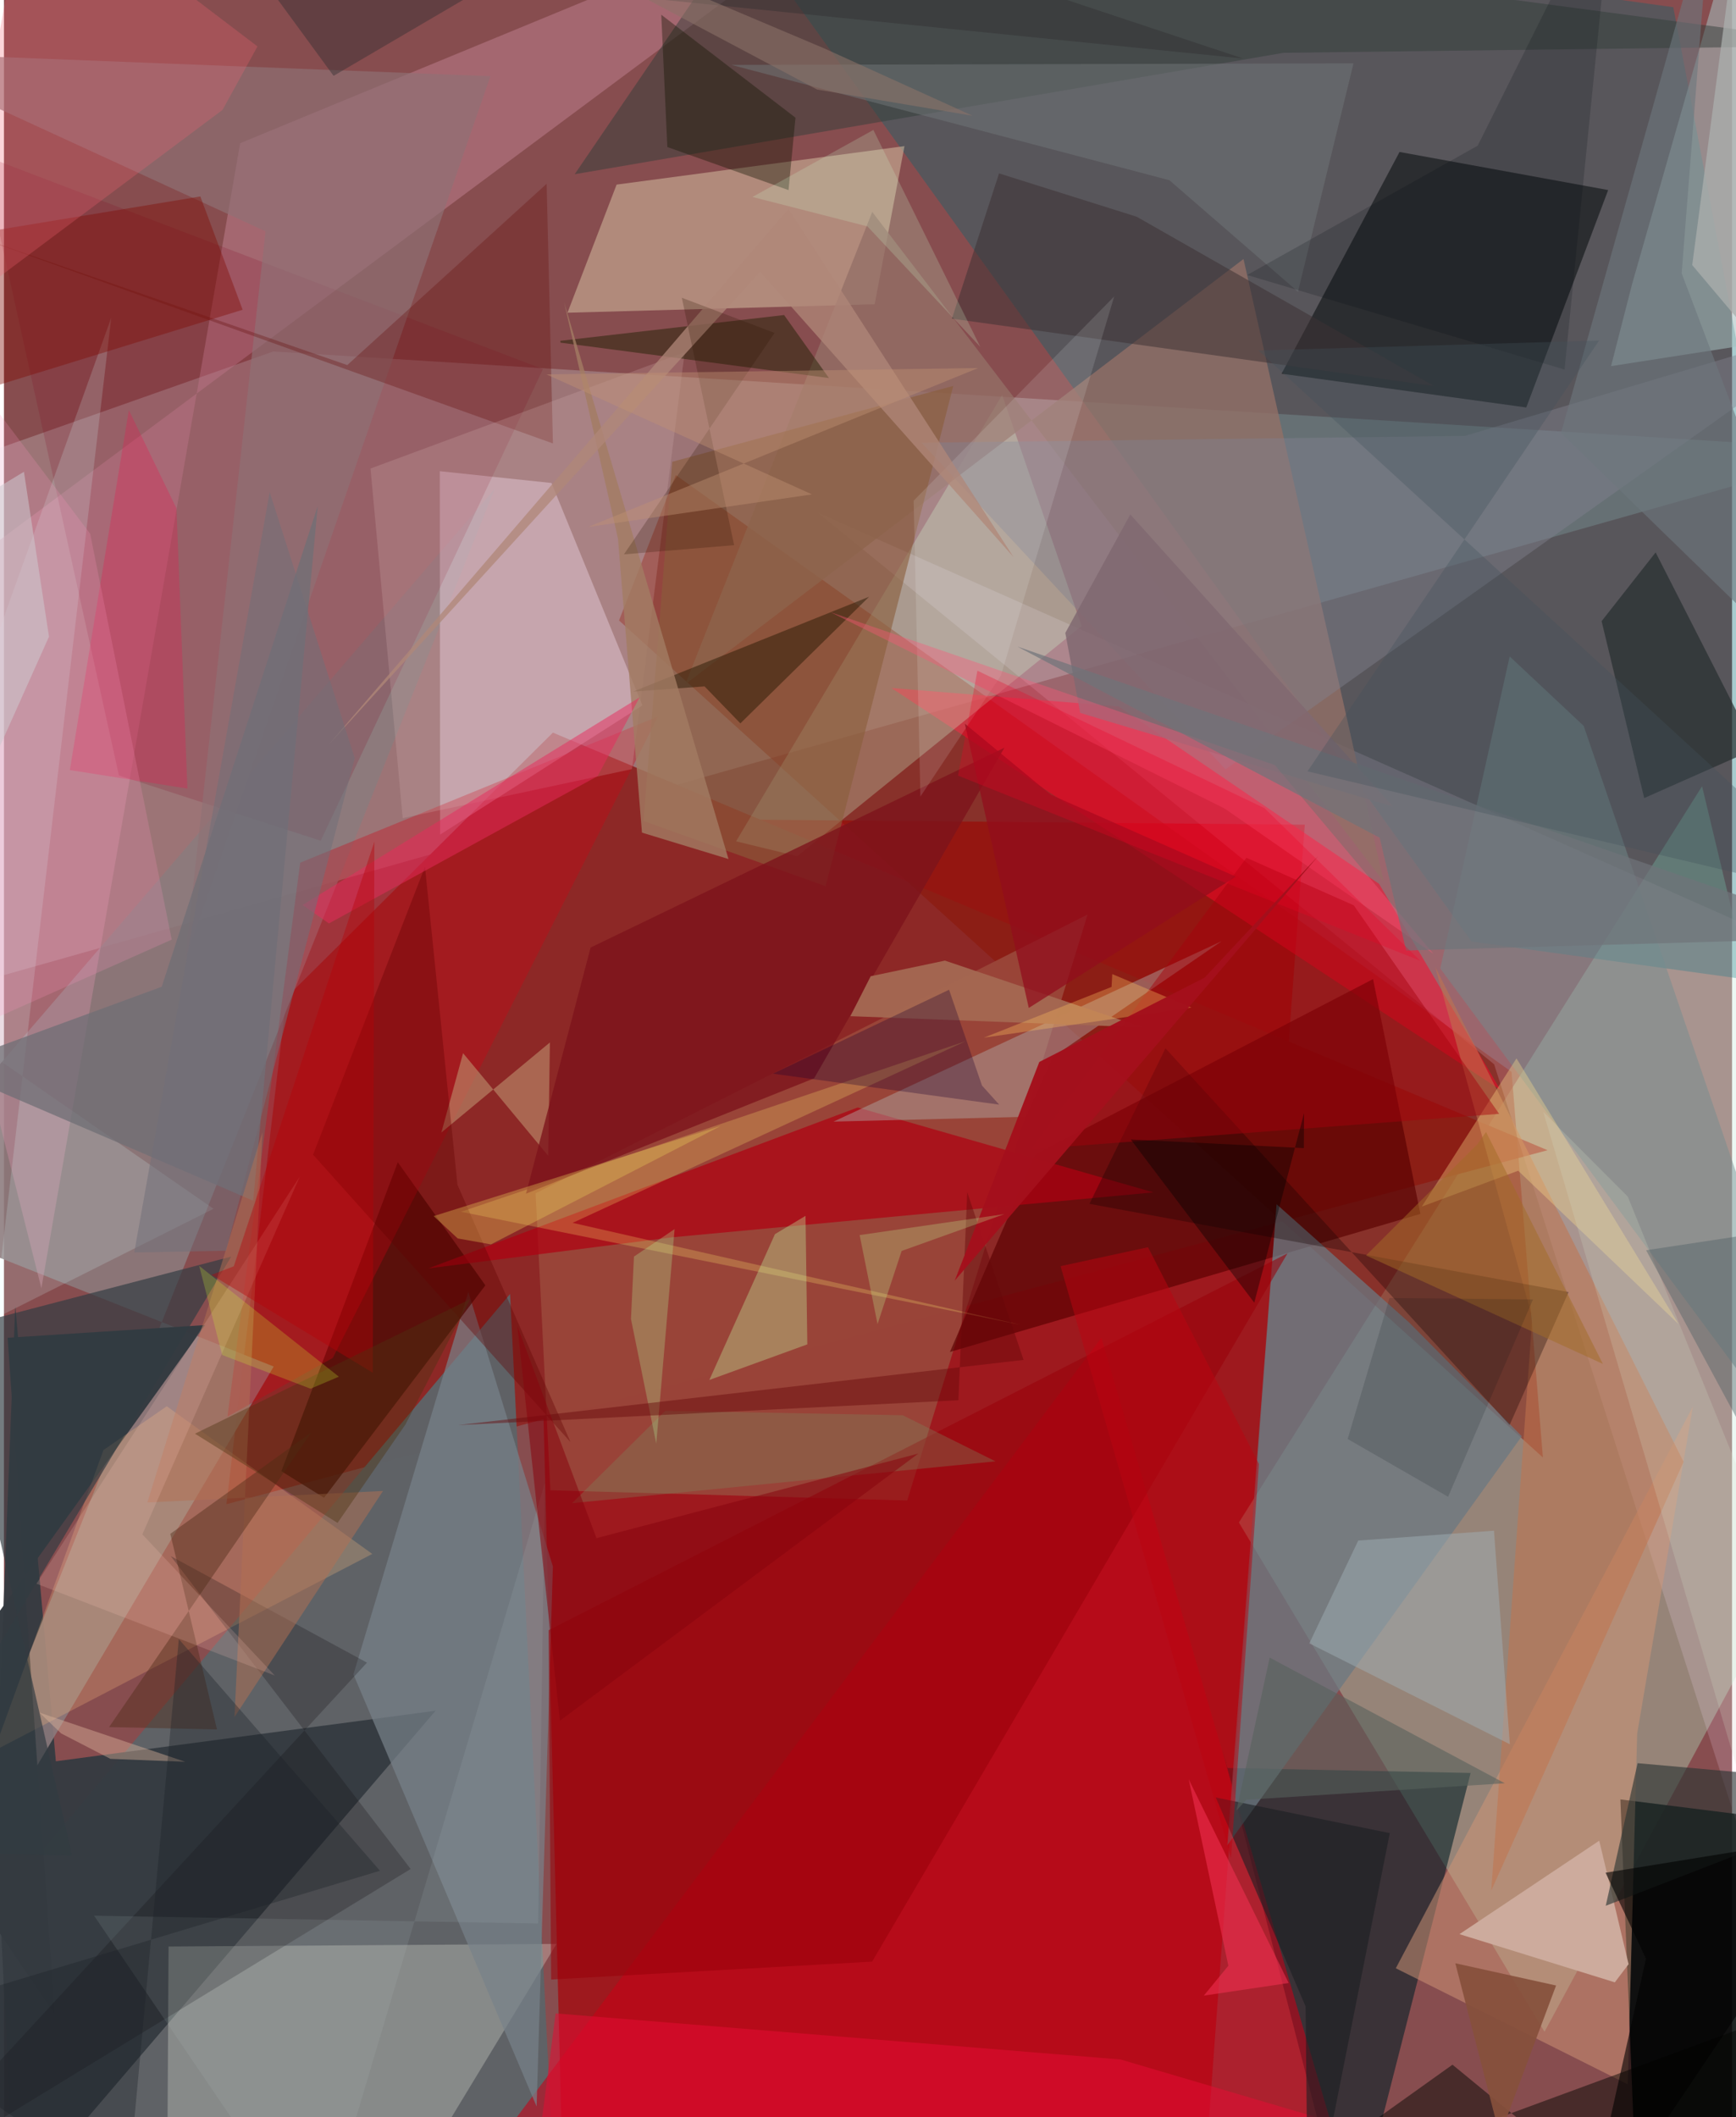 <svg xmlns="http://www.w3.org/2000/svg" width="228" height="278" viewBox="0 0 836 1024"><path fill="#874d4f" d="M0 0h836v1024H0z"/><path fill="#9e191e" d="M253.683 395.435l17.337 684.495 307.408 6.07 50.876-687.121z"/><path fill="#e4f2f9" fill-opacity=".235" d="M898 217.693L-54.93 487.151l11.303-255.795L130.306 170z"/><path fill="#b7f9d0" fill-opacity=".318" d="M821.493 380.28L597.429 736.377l147.85 246.319L898 699.54z"/><path fill="#006871" fill-opacity=".345" d="M898 481.347L709.986 455.41 337.649-62 807.586 3.491z"/><path fill="#8d2826" d="M136.673 482.4L107.63 727.52l639.138-171.2-481.213-201.972z"/><path fill="#010807" fill-opacity=".878" d="M781.986 870.315l71.445 8.96L850.488 1086h-59.77z"/><path fill="#5f6266" fill-opacity=".992" d="M244.837 625.878L-2.117 919.626 6.225 1086l260.615-15.846z"/><path fill="#001f26" fill-opacity=".573" d="M709.53 857.522l-117.665-2.413-2.442-8.832L651.161 1086z"/><path fill="#343a40" fill-opacity=".937" d="M-12.367 1086L5.47 631.711l19.646 220.157 183.68-24.446z"/><path fill="#8b1403" fill-opacity=".478" d="M297.553 300.1l27.451-70.32 404.338 288.655 15.154 186.495z"/><path fill="#8b7b7d" fill-opacity=".882" d="M237.412 236.451L-62 584.551l192.498 76.387L-62 985.633z"/><path fill="#ead1e5" fill-opacity=".478" d="M210.852 227.903l.135 175.78 97.892-62.51-44-107.566z"/><path fill="#ffe4ff" fill-opacity=".169" d="M720.903 514.756L898 1068.606V471.913L393.819 247.999z"/><path fill="#dac4a6" fill-opacity=".51" d="M272.62 151.251l148.614-4.091 14.414-76.484-139.266 18.608z"/><path fill="#994538" fill-opacity=".98" d="M257.193 577.148L524.246 442.3l-87.279 283.445-172.62-4.955z"/><path fill="#0f1416" fill-opacity=".612" d="M736.45 197.083l39.626-105.162-100.933-18.42-57.074 107.248z"/><path fill="#fbfff0" fill-opacity=".255" d="M187.948 1071.214l-109.086 1.506.775-131.255 187.685-1.272z"/><path fill="#ff052a" fill-opacity=".498" d="M723.932 527.14l-58.697-99.67-125.979-85.792-109.977-8.936z"/><path fill="#c70015" fill-opacity=".573" d="M169.639 1086h31.936l329.328-438.963 111.401 380.896z"/><path fill="#590000" fill-opacity=".663" d="M685.225 587.123L457.63 653.907l41.206-95.468L662.33 473.56z"/><path fill="#d492a7" fill-opacity=".38" d="M432.542-62L-62 305.809l80.105 317.249L114.263 69.26z"/><path fill="#a5bdbe" fill-opacity=".549" d="M866.563 163.225l-89.1 13.864 10.169-39.66L844.656-62z"/><path fill="#343a40" fill-opacity=".984" d="M97.359 640.878l-95.582 6.148 22.766 327.326-80.837-119.68z"/><path fill="#d1ffd2" fill-opacity=".271" d="M354.17 406.917l29.615 7.21L521.344 302.77 482.9 191.06z"/><path fill="#6b7882" fill-opacity=".741" d="M734.297 694.649l-142.46 197.81 23.82-310.02 64.109 57.192z"/><path fill="#77818a" fill-opacity=".706" d="M265.557 757.622l-7.864 261.22-88.624-209 55.578-185.047z"/><path fill="#d19678" fill-opacity=".514" d="M790.11 838.418l-4.561 169.676-112.211-56.114 143.696-271.622z"/><path fill="#947067" fill-opacity=".78" d="M420.044 102.49l247.399 323.92-67.782-301.134L329.623 330.91z"/><path fill="#470800" fill-opacity=".722" d="M154.847 724.424L232.9 621.671l-42.377-59.542-56.314 149.435z"/><path fill="#d00013" fill-opacity=".329" d="M143.317 417.24L108.11 685.19l50.988-28.431 157.386-310.257z"/><path fill="#80001f" fill-opacity=".173" d="M55.602 375.029l97.641 31.604 107.5-228.109L-10.49 74.987z"/><path fill="#af0112" fill-opacity=".706" d="M205.294 613.478l117.896-15.034 232.898-21.727-143.075-41.067z"/><path fill="#303e39" fill-opacity=".478" d="M366.458-48.327L276.092 84.27l342.977-58.73 278.316-3.466z"/><path fill="#b1b1ae" fill-opacity=".427" d="M507.424 511.216l-13.034 28.93-93.077 2.338 187.849-87.309z"/><path fill="#fcbb7e" fill-opacity=".259" d="M48.137 701.334L-4.817 846.808l183.005-95.234-99.432-71.416z"/><path fill="#895e3a" fill-opacity=".604" d="M397.495 428.594L309.41 397.08l13.866-173.727 135.972-36.7z"/><path fill="#8e7175" fill-opacity=".667" d="M126.553 111.878L-62 25.234 235.308 36.86 87.538 464.724z"/><path fill="#c0744d" fill-opacity=".545" d="M719.498 914.457l19.87-277.15-46.962-169.66 120.152 239.396z"/><path fill="#fde16c" fill-opacity=".255" d="M275.1 591.45l190.191-87.882-244.186 82.518 270.67 54.656z"/><path fill="#828290" fill-opacity=".435" d="M443.902 214.128l262.892-3.3L898 153.878 590.962 372.116z"/><path fill="#3d3234" fill-opacity=".529" d="M547.97 104.816L481.4 83.86l-22.798 70.261 233.135 32.562z"/><path fill="#dcffff" fill-opacity=".176" d="M-62 471.37l163.374 113.275-106.102 53.25 56.626-484.23z"/><path fill="#98000a" fill-opacity=".565" d="M420.006 948.773l200.95-342.577L263.47 788.5l1.246 168.929z"/><path fill="#728c8e" fill-opacity=".471" d="M728.42 317.482l35.82 33.608L898 742.87 694.84 468.425z"/><path fill="#262d2f" fill-opacity=".69" d="M847.419 362.117l-48.383-94.94-26.14 33.258 20.603 85.558z"/><path fill="#150000" fill-opacity=".318" d="M561.905 507.024l166.472 182.227 28.542-64.315-231.789-42.67z"/><path fill="#cdac9d" fill-opacity=".984" d="M785.953 950.003l-14.198-59.72-67.617 45.198 75.152 23.308z"/><path fill="#110e11" fill-opacity=".251" d="M-62 1061.888l258.752-157.92L80.677 752.615l94.943 51.546z"/><path fill="#e40c33" fill-opacity=".529" d="M252.41 1086l466.905-37.097-179.136-52.813-273.31-22.288z"/><path fill="#c09573" fill-opacity=".569" d="M263.296 559.019l-41.19-49.641-10.501 38.38 52.51-43.56z"/><path fill="#717778" fill-opacity=".51" d="M652.87 30.636l-26.86 110.457-62.205-53.93-211.862-55.76z"/><path fill="#7d141b" fill-opacity=".788" d="M283.796 458.297l200.227-96.685-92.096 159.938-139.373 55.79z"/><path fill="#706f75" fill-opacity=".761" d="M-29.633 516.136l150.197 64.61 31.229-335.976-75.464 232.48z"/><path fill="#ffe18b" fill-opacity=".337" d="M810.15 640.452l-78.428-128.553-45.797 71.678 46.6-17.33z"/><path fill="#c6fea5" fill-opacity=".333" d="M388.641 650.227l-.864-62.159-14.78 8.83-31.758 70.546z"/><path fill="#a2b1b7" fill-opacity=".471" d="M655.168 745.12l-23.667 49.722 97 48.788-7.681-103.285z"/><path fill="#313c42" fill-opacity=".675" d="M109.93 607.78l-134.992 35.26 57.964 254.31-94.902-1.8z"/><path fill="#040500" fill-opacity=".471" d="M700.757 998.62L807.1 1086 898 959.929l-295.345 108.717z"/><path fill="#6a1814" fill-opacity=".361" d="M262.536 88.89l3.04 125.595-289.156-103.7 189.664 65.8z"/><path fill="#a46751" fill-opacity=".973" d="M550.865 496.896l-141.377-5.405 9.815-19.321 35.922-7.558z"/><path fill="#800a04" fill-opacity=".4" d="M115.471 149.812L-62 204.487V120.92l156.992-25.9z"/><path fill="#d9b6b2" fill-opacity=".224" d="M329.31 170.369l-151.986 56.24L192.9 395.705l110.907-23.717z"/><path fill="#231701" fill-opacity=".467" d="M304.394 334.491l114.146-45.86-62.275 61.24-17.335-17.878z"/><path fill="#a7000c" fill-opacity=".459" d="M496.757 555.85l226.578-17.118-70.35-100.864-51.906-22.986z"/><path fill="#f46472" fill-opacity=".263" d="M105.738 53.154l16.912-30.705L11.62-62l-37.853 213.866z"/><path fill="#2c3634" fill-opacity=".627" d="M790.31 852.788l-15.415 68.97 94.319-36.57-22.694-27.383z"/><path fill="#111302" fill-opacity=".376" d="M379.552 91.943l3.371-35.02L317.99 7.118l2.935 63.998z"/><path fill="#1e1f00" fill-opacity=".471" d="M399.115 182.853l-129.823-17.116-.192-.892 108.304-12.472z"/><path fill="#b47153" fill-opacity=".502" d="M111.528 830.456l71.839-109.322-113.985 5.555 55.656-178.98z"/><path fill="#4d2a17" fill-opacity=".416" d="M80.476 741.866l22.585 94.615-52.202-1.152 97.802-142.507z"/><path fill="#1c1f23" fill-opacity=".596" d="M630.922 1086l-1.237-115.6-43.441-101.029 84.19 17.248z"/><path fill="#e41a50" fill-opacity=".294" d="M60.417 198.329l23.038 47.526 5.282 135.55-56.868-8.95z"/><path fill="#806971" fill-opacity=".851" d="M672.058 390.177L544.896 248.825l-31.44 57.299 7.193 38.69z"/><path fill="#a27c63" fill-opacity=".8" d="M308.65 402.714l41.86 12.766-79.549-269.402 26.083 114.39z"/><path fill="#ff94c1" fill-opacity=".204" d="M-62 121.032l103.696 137.1L81.16 454.47-62 518.216z"/><path fill="#ffc8c0" fill-opacity=".18" d="M66.954 742.103l64.045 68.279-115.247-44.4 127.383-196.94z"/><path fill="#20022f" fill-opacity=".31" d="M372.046 519.306l85.175-40.601 15.921 46.334 8.307 9.227z"/><path fill="#610002" fill-opacity=".361" d="M149.525 558.472l54.157-139.254 15.704 153.791 54.727 124.516z"/><path fill="#f8ffff" fill-opacity=".125" d="M440.084 242.176l3.26 143.093 38.968-58.564 54.784-183.311z"/><path fill="#bb0511" fill-opacity=".506" d="M593.633 898.583l-82.47-286.187 42.296-9.16 53.664 104.776z"/><path fill="#86503c" fill-opacity=".925" d="M737.348 1086L702.13 949.567l48.74 10.752L703.86 1086z"/><path fill="#b08779" fill-opacity=".757" d="M156.927 360.353l208.918-228.94 122.528 137.994-108.844-168.353z"/><path fill="#fe5578" fill-opacity=".376" d="M399.928 296.117l190.616 94.948 100.971 70.24-76.697-91.238z"/><path fill="#7d845d" fill-opacity=".341" d="M479.686 706.8l-44.905-22.302-114.875-2.127-45.059 44.657z"/><path fill="#e82a5c" fill-opacity=".49" d="M287.211 375.38l-129.995 71.255-12.727-8.926 163.02-100.424z"/><path fill="#d4deca" fill-opacity=".212" d="M861.559 766.387l-75.983-187.621-40.9-41.01 110.603 374.729z"/><path fill="#b7f399" fill-opacity=".282" d="M324.44 594.472l-19.665 13.293-1.445 30.159 12.238 60.33z"/><path fill="#e5c554" fill-opacity=".369" d="M346.7 544.634l-138.826 43.55 11.645 10.806 16.083 2.867z"/><path fill="#cbf7ce" fill-opacity=".212" d="M420.597 62.846l51.713 104.895-54.568-58.227-55.647-14.252z"/><path fill="#6f7379" fill-opacity=".694" d="M898 453.458l-219.659 6.284-12.797-54.559-175.306-92.472z"/><path fill="#910d1c" fill-opacity=".729" d="M506.499 384.411l89.466 39.579-100.187 63.519-30.947-137.512z"/><path fill="#6d777d" fill-opacity=".608" d="M891.859 344.237l-80.23-212.052 14.074-180.016-72.444 257.19z"/><path fill="#2b1300" fill-opacity=".235" d="M327.937 144.018L372.8 161.01l-72.87 107.107 53.304-4.437z"/><path fill="#020000" fill-opacity=".38" d="M604.864 630.054l-59.749-78.937 83.741 4.175.107-16.942z"/><path fill="#660709" fill-opacity=".451" d="M493.248 657.74l-27.241-81.13-4.271 100.645-241.941 12.007z"/><path fill="#f23052" fill-opacity=".561" d="M592.325 950.752l-19.175-90.158 48.36 98.513-41.052 6.109z"/><path fill="#516065" fill-opacity=".427" d="M794.438 604.7l75.37-11.423-25.266-79.847 17.952 217.463z"/><path fill="#56615c" fill-opacity=".58" d="M601.039 870.481l-4.771 5.183 16.062-73.938 113.742 60.777z"/><path fill="#febe60" fill-opacity=".341" d="M574.452 487.33l-100.415 14.557 61.792-24.553.334-6.207z"/><path fill="#abafad" fill-opacity=".757" d="M898-62v286.59l-81.266-96.38L841.828-62z"/><path fill="#b70006" fill-opacity=".392" d="M111.187 612.47l68.01-205.39-.764 256.896-78.06-47.38z"/><path fill="#c29273" fill-opacity=".42" d="M390.9 239.118L262.427 181.07l208.846-3.062-188.735 76.887z"/><path fill-opacity=".592" d="M794.385 947.325l-19.574-41.556L898 885.812 763.404 1086z"/><path fill="#000a10" fill-opacity=".176" d="M712.949 70.457L601.42 133.012l153.55 45.729L779.077-62z"/><path fill="#b8c5c7" fill-opacity=".122" d="M151.945 1086L43.597 926.553l214.82 3.784 3.292-213.155z"/><path fill="#4a320f" fill-opacity=".404" d="M161.38 736.583l32.82-47.575 31.312-60.637-133.105 65.055z"/><path fill="#ee0124" fill-opacity=".286" d="M461.544 375.129l223.652 89.57-75.351-73.794L470.936 324.4z"/><path fill="#e3b9a1" fill-opacity=".408" d="M27.655 838.4l-10.48-10.061 70.52 23.783-36.19-1.422z"/><path fill="#312d31" fill-opacity=".424" d="M599.453 28.313L117.635-20.47l41.825 57.155L327.846-62z"/><path fill="#8c7269" fill-opacity=".588" d="M397.081 23.519L194.912-62 393.383 43.306l75.164 12.672z"/><path fill="#1a2128" fill-opacity=".345" d="M59.704 1061.524L-62 978.257l243.9-73.432-97.303-112.052z"/><path fill="#716f78" fill-opacity=".533" d="M128.549 237.998l41.148 128.698-62.215 238.251-44.442.806z"/><path fill="#a4101c" fill-opacity=".973" d="M459.947 619.418l40.926-105.788 79.98-40.787 54.948-58.817z"/><path fill="#c3f395" fill-opacity=".267" d="M483.998 587.214l-49.723 17.822-11.66 35.386-8.658-43.056z"/><path fill="#d1fe2f" fill-opacity=".227" d="M94.45 612.256l11.114 43.106 42.764 16.305 13.688-5.811z"/><path fill="#a26c27" fill-opacity=".506" d="M658.947 607.21l114.585 52.486-56.546-112.206-4.167 5.898z"/><path fill="#44535b" fill-opacity=".322" d="M606.863 169.526l164.816-4.807-141.084 208.359L898 436.423z"/><path fill="#87050e" fill-opacity=".541" d="M268.944 832.26l173.403-129.223L286.64 743.95l-38.269-102.52z"/><path fill="#cdc9cf" fill-opacity=".537" d="M-62 271.365l71.664-43.17 12.122 79.724L-62 495.097z"/><path fill="#000814" fill-opacity=".141" d="M739.708 628.49l-69.418-.704-20.243 68.204 48.588 27.956z"/></svg>